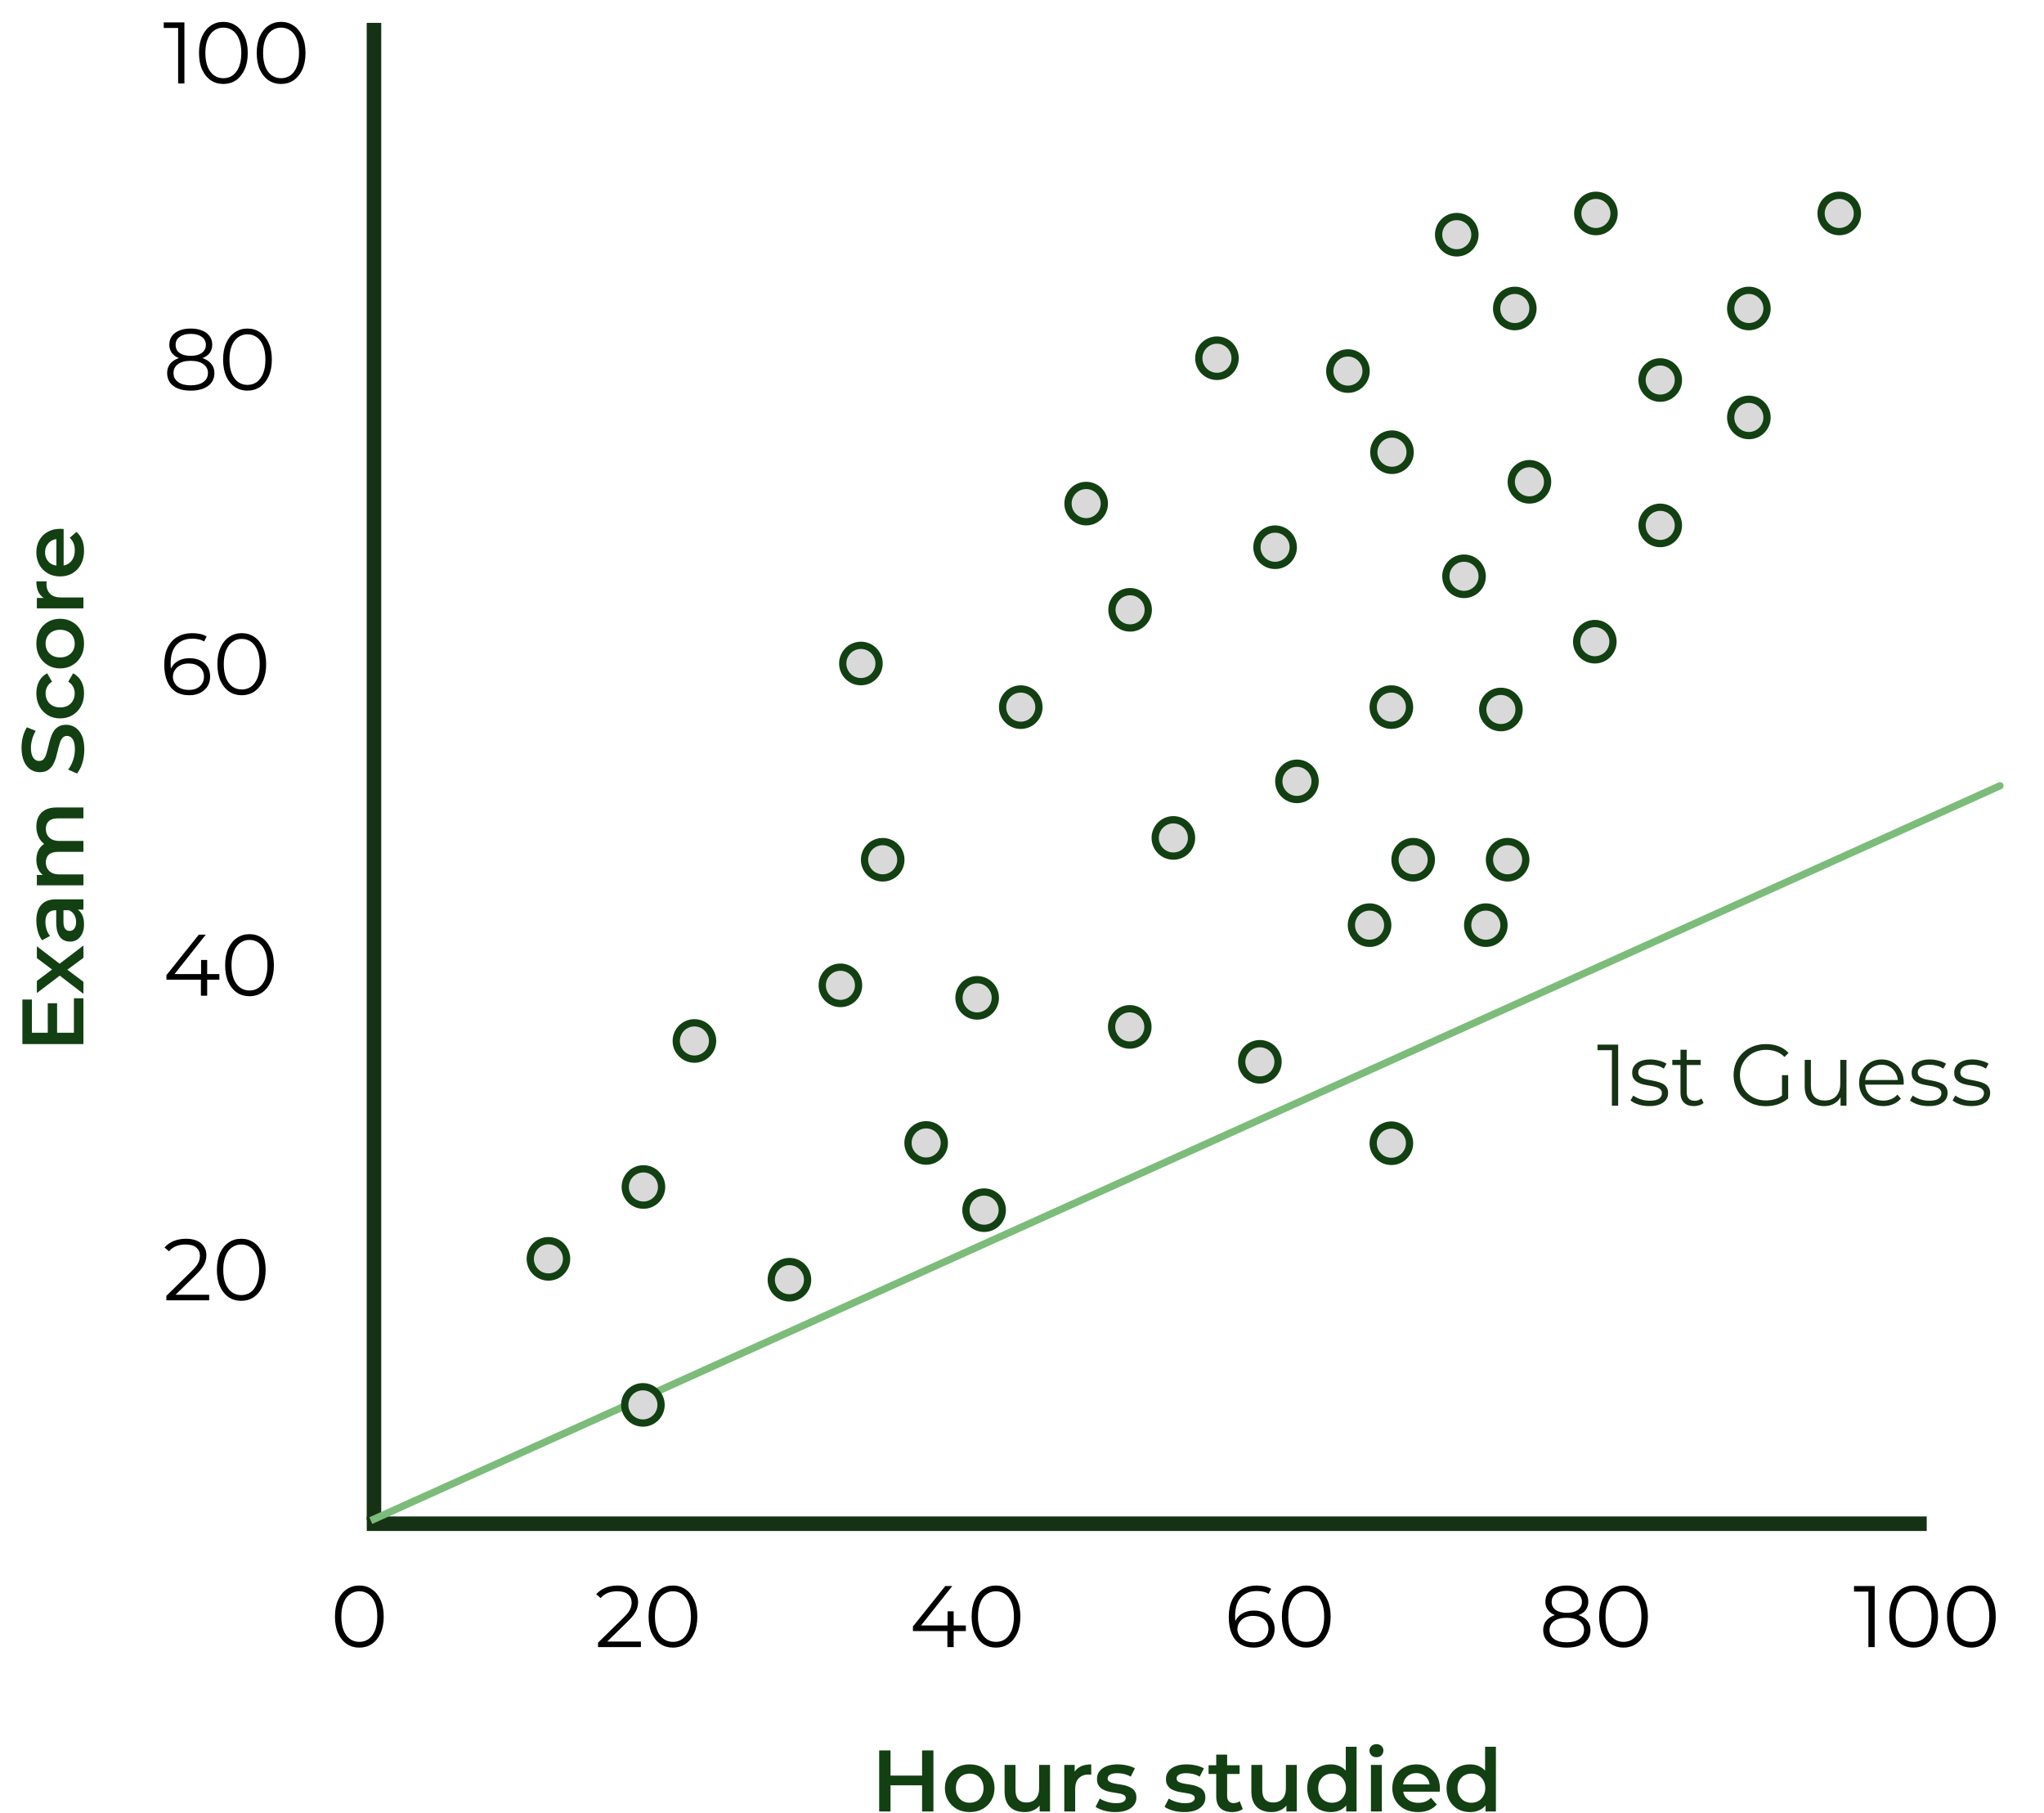 <svg width="882" height="782" viewBox="0 0 882 782" fill="none" xmlns="http://www.w3.org/2000/svg">
<path d="M164.507 13V9.864H158.236V13H164.507ZM164.507 655.8L164.507 13H158.236L158.236 655.8H164.507Z" fill="#153314"/>
<path d="M828.261 660.491H831.397V654.219H828.261V660.491ZM158.261 660.491H828.261V654.219H158.261V660.491Z" fill="#153314"/>
<path d="M397.885 755.16H402.776V781.499H397.885V755.16ZM384.264 781.499H379.372V755.16H384.264V781.499ZM398.261 770.211H383.85V766.034H398.261V770.211ZM418.413 781.762C416.356 781.762 414.525 781.323 412.92 780.445C411.314 779.542 410.047 778.313 409.119 776.758C408.191 775.202 407.727 773.434 407.727 771.452C407.727 769.445 408.191 767.677 409.119 766.147C410.047 764.592 411.314 763.375 412.92 762.497C414.525 761.619 416.356 761.18 418.413 761.18C420.495 761.18 422.339 761.619 423.944 762.497C425.575 763.375 426.842 764.579 427.745 766.109C428.673 767.639 429.137 769.42 429.137 771.452C429.137 773.434 428.673 775.202 427.745 776.758C426.842 778.313 425.575 779.542 423.944 780.445C422.339 781.323 420.495 781.762 418.413 781.762ZM418.413 777.736C419.567 777.736 420.596 777.485 421.499 776.984C422.402 776.482 423.104 775.754 423.606 774.801C424.132 773.848 424.396 772.732 424.396 771.452C424.396 770.148 424.132 769.032 423.606 768.103C423.104 767.15 422.402 766.423 421.499 765.921C420.596 765.419 419.58 765.169 418.451 765.169C417.297 765.169 416.268 765.419 415.365 765.921C414.487 766.423 413.785 767.15 413.258 768.103C412.731 769.032 412.468 770.148 412.468 771.452C412.468 772.732 412.731 773.848 413.258 774.801C413.785 775.754 414.487 776.482 415.365 776.984C416.268 777.485 417.284 777.736 418.413 777.736ZM442.138 781.762C440.433 781.762 438.927 781.449 437.623 780.821C436.319 780.169 435.303 779.191 434.575 777.887C433.848 776.557 433.484 774.889 433.484 772.882V761.406H438.187V772.242C438.187 774.049 438.589 775.403 439.392 776.306C440.219 777.184 441.386 777.623 442.891 777.623C443.995 777.623 444.948 777.397 445.751 776.946C446.578 776.494 447.218 775.817 447.67 774.914C448.146 774.011 448.384 772.895 448.384 771.565V761.406H453.088V781.499H448.61V776.08L449.4 777.736C448.723 779.04 447.732 780.044 446.428 780.746C445.123 781.424 443.694 781.762 442.138 781.762ZM459.246 781.499V761.406H463.724V766.937L463.197 765.319C463.799 763.964 464.74 762.936 466.019 762.234C467.323 761.531 468.941 761.18 470.873 761.18V765.658C470.672 765.608 470.484 765.582 470.309 765.582C470.133 765.557 469.957 765.545 469.782 765.545C468.001 765.545 466.583 766.072 465.53 767.125C464.476 768.154 463.95 769.696 463.95 771.753V781.499H459.246ZM481.255 781.762C479.574 781.762 477.956 781.549 476.401 781.123C474.871 780.671 473.654 780.132 472.751 779.505L474.557 775.93C475.461 776.507 476.539 776.984 477.793 777.36C479.048 777.736 480.302 777.924 481.556 777.924C483.036 777.924 484.102 777.724 484.754 777.322C485.432 776.921 485.77 776.381 485.77 775.704C485.77 775.152 485.545 774.738 485.093 774.462C484.642 774.161 484.052 773.936 483.325 773.785C482.597 773.635 481.782 773.497 480.879 773.371C480.001 773.246 479.11 773.083 478.207 772.882C477.329 772.656 476.527 772.343 475.799 771.941C475.072 771.515 474.482 770.951 474.031 770.248C473.579 769.546 473.353 768.618 473.353 767.464C473.353 766.184 473.717 765.081 474.445 764.153C475.172 763.199 476.188 762.472 477.492 761.97C478.822 761.443 480.39 761.18 482.196 761.18C483.55 761.18 484.918 761.331 486.297 761.632C487.677 761.933 488.818 762.359 489.721 762.911L487.915 766.485C486.962 765.909 485.996 765.52 485.018 765.319C484.065 765.093 483.111 764.98 482.158 764.98C480.728 764.98 479.662 765.194 478.96 765.62C478.283 766.046 477.944 766.586 477.944 767.238C477.944 767.84 478.17 768.292 478.621 768.593C479.073 768.894 479.662 769.132 480.39 769.308C481.117 769.483 481.92 769.634 482.798 769.759C483.701 769.859 484.591 770.022 485.469 770.248C486.347 770.474 487.15 770.788 487.878 771.189C488.63 771.565 489.232 772.104 489.684 772.807C490.135 773.509 490.361 774.425 490.361 775.554C490.361 776.808 489.985 777.899 489.232 778.827C488.505 779.755 487.464 780.483 486.109 781.01C484.754 781.511 483.137 781.762 481.255 781.762ZM511.019 781.762C509.338 781.762 507.72 781.549 506.165 781.123C504.635 780.671 503.418 780.132 502.515 779.505L504.321 775.93C505.224 776.507 506.303 776.984 507.557 777.36C508.811 777.736 510.066 777.924 511.32 777.924C512.8 777.924 513.866 777.724 514.518 777.322C515.196 776.921 515.534 776.381 515.534 775.704C515.534 775.152 515.308 774.738 514.857 774.462C514.405 774.161 513.816 773.936 513.088 773.785C512.361 773.635 511.546 773.497 510.643 773.371C509.765 773.246 508.874 773.083 507.971 772.882C507.093 772.656 506.29 772.343 505.563 771.941C504.836 771.515 504.246 770.951 503.795 770.248C503.343 769.546 503.117 768.618 503.117 767.464C503.117 766.184 503.481 765.081 504.208 764.153C504.936 763.199 505.952 762.472 507.256 761.97C508.586 761.443 510.154 761.18 511.96 761.18C513.314 761.18 514.681 761.331 516.061 761.632C517.441 761.933 518.582 762.359 519.485 762.911L517.679 766.485C516.726 765.909 515.76 765.52 514.782 765.319C513.828 765.093 512.875 764.98 511.922 764.98C510.492 764.98 509.426 765.194 508.724 765.62C508.046 766.046 507.708 766.586 507.708 767.238C507.708 767.84 507.934 768.292 508.385 768.593C508.837 768.894 509.426 769.132 510.154 769.308C510.881 769.483 511.684 769.634 512.562 769.759C513.465 769.859 514.355 770.022 515.233 770.248C516.111 770.474 516.914 770.788 517.641 771.189C518.394 771.565 518.996 772.104 519.447 772.807C519.899 773.509 520.125 774.425 520.125 775.554C520.125 776.808 519.748 777.899 518.996 778.827C518.268 779.755 517.227 780.483 515.873 781.01C514.518 781.511 512.9 781.762 511.019 781.762ZM531.738 781.762C529.531 781.762 527.825 781.198 526.621 780.069C525.417 778.915 524.815 777.222 524.815 774.989V756.966H529.518V774.876C529.518 775.83 529.757 776.57 530.233 777.096C530.735 777.623 531.425 777.887 532.303 777.887C533.356 777.887 534.234 777.611 534.937 777.059L536.254 780.408C535.702 780.859 535.024 781.198 534.222 781.424C533.419 781.649 532.591 781.762 531.738 781.762ZM521.504 765.319V761.556H534.899V765.319H521.504ZM548.627 781.762C546.921 781.762 545.416 781.449 544.111 780.821C542.807 780.169 541.791 779.191 541.063 777.887C540.336 776.557 539.972 774.889 539.972 772.882V761.406H544.676V772.242C544.676 774.049 545.077 775.403 545.88 776.306C546.708 777.184 547.874 777.623 549.379 777.623C550.483 777.623 551.436 777.397 552.239 776.946C553.067 776.494 553.706 775.817 554.158 774.914C554.634 774.011 554.873 772.895 554.873 771.565V761.406H559.576V781.499H555.098V776.08L555.889 777.736C555.211 779.04 554.22 780.044 552.916 780.746C551.612 781.424 550.182 781.762 548.627 781.762ZM574.238 781.762C572.307 781.762 570.563 781.336 569.008 780.483C567.478 779.605 566.274 778.401 565.396 776.871C564.518 775.34 564.079 773.534 564.079 771.452C564.079 769.37 564.518 767.564 565.396 766.034C566.274 764.504 567.478 763.312 569.008 762.459C570.563 761.606 572.307 761.18 574.238 761.18C575.919 761.18 577.424 761.556 578.753 762.309C580.083 763.036 581.136 764.153 581.914 765.658C582.692 767.163 583.081 769.094 583.081 771.452C583.081 773.785 582.704 775.717 581.952 777.247C581.199 778.752 580.158 779.881 578.829 780.633C577.499 781.386 575.969 781.762 574.238 781.762ZM574.803 777.736C575.931 777.736 576.935 777.485 577.813 776.984C578.716 776.482 579.431 775.754 579.957 774.801C580.509 773.848 580.785 772.732 580.785 771.452C580.785 770.148 580.509 769.032 579.957 768.103C579.431 767.15 578.716 766.423 577.813 765.921C576.935 765.419 575.931 765.169 574.803 765.169C573.674 765.169 572.658 765.419 571.755 765.921C570.877 766.423 570.162 767.15 569.61 768.103C569.083 769.032 568.82 770.148 568.82 771.452C568.82 772.732 569.083 773.848 569.61 774.801C570.162 775.754 570.877 776.482 571.755 776.984C572.658 777.485 573.674 777.736 574.803 777.736ZM580.898 781.499V776.758L581.086 771.415L580.71 766.072V753.579H585.376V781.499H580.898ZM591.566 781.499V761.406H596.27V781.499H591.566ZM593.937 758.095C593.059 758.095 592.331 757.819 591.754 757.267C591.203 756.715 590.927 756.05 590.927 755.273C590.927 754.47 591.203 753.805 591.754 753.278C592.331 752.726 593.059 752.45 593.937 752.45C594.815 752.45 595.53 752.714 596.082 753.241C596.659 753.742 596.947 754.382 596.947 755.16C596.947 755.987 596.671 756.69 596.119 757.267C595.567 757.819 594.84 758.095 593.937 758.095ZM611.887 781.762C609.655 781.762 607.698 781.323 606.018 780.445C604.362 779.542 603.07 778.313 602.142 776.758C601.239 775.202 600.787 773.434 600.787 771.452C600.787 769.445 601.226 767.677 602.104 766.147C603.007 764.592 604.237 763.375 605.792 762.497C607.372 761.619 609.166 761.18 611.173 761.18C613.129 761.18 614.873 761.606 616.403 762.459C617.933 763.312 619.137 764.516 620.015 766.072C620.893 767.627 621.332 769.458 621.332 771.565C621.332 771.766 621.319 771.992 621.294 772.242C621.294 772.493 621.282 772.732 621.257 772.957H604.513V769.834H618.773L616.93 770.813C616.955 769.659 616.716 768.643 616.215 767.765C615.713 766.887 615.023 766.197 614.145 765.695C613.292 765.194 612.301 764.943 611.173 764.943C610.019 764.943 609.003 765.194 608.125 765.695C607.272 766.197 606.595 766.899 606.093 767.802C605.616 768.68 605.378 769.721 605.378 770.926V771.678C605.378 772.882 605.654 773.948 606.206 774.876C606.758 775.805 607.535 776.519 608.539 777.021C609.542 777.523 610.696 777.774 612 777.774C613.129 777.774 614.145 777.598 615.048 777.247C615.951 776.896 616.754 776.344 617.456 775.591L619.977 778.489C619.074 779.542 617.933 780.357 616.553 780.934C615.199 781.486 613.643 781.762 611.887 781.762ZM634.354 781.762C632.422 781.762 630.679 781.336 629.123 780.483C627.593 779.605 626.389 778.401 625.511 776.871C624.633 775.34 624.194 773.534 624.194 771.452C624.194 769.37 624.633 767.564 625.511 766.034C626.389 764.504 627.593 763.312 629.123 762.459C630.679 761.606 632.422 761.18 634.354 761.18C636.034 761.18 637.539 761.556 638.869 762.309C640.198 763.036 641.252 764.153 642.03 765.658C642.807 767.163 643.196 769.094 643.196 771.452C643.196 773.785 642.82 775.717 642.067 777.247C641.315 778.752 640.274 779.881 638.944 780.633C637.615 781.386 636.084 781.762 634.354 781.762ZM634.918 777.736C636.047 777.736 637.05 777.485 637.928 776.984C638.831 776.482 639.546 775.754 640.073 774.801C640.625 773.848 640.901 772.732 640.901 771.452C640.901 770.148 640.625 769.032 640.073 768.103C639.546 767.15 638.831 766.423 637.928 765.921C637.05 765.419 636.047 765.169 634.918 765.169C633.789 765.169 632.773 765.419 631.87 765.921C630.992 766.423 630.277 767.15 629.725 768.103C629.199 769.032 628.935 770.148 628.935 771.452C628.935 772.732 629.199 773.848 629.725 774.801C630.277 775.754 630.992 776.482 631.87 776.984C632.773 777.485 633.789 777.736 634.918 777.736ZM641.014 781.499V776.758L641.202 771.415L640.825 766.072V753.579H645.491V781.499H641.014Z" fill="#124012"/>
<path d="M20.61 445.917V432.823H24.637V445.917H20.61ZM31.899 445.541V430.678H36V450.432H9.661L9.661 431.205H13.762L13.762 445.541H31.899ZM36 428.754L24.486 419.912L27.007 419.987L15.907 428.415V423.185L23.809 417.278V419.272L15.907 413.327L15.907 408.247L27.007 416.751L24.486 416.713L36 407.908V413.214L27.609 419.422L27.872 417.466L36 423.561V428.754ZM36 392.426H31.936L31.071 392.689H23.959C22.58 392.689 21.514 393.103 20.761 393.931C19.983 394.759 19.595 396.013 19.595 397.693C19.595 398.822 19.77 399.939 20.121 401.042C20.473 402.121 20.962 403.037 21.589 403.789L18.165 405.633C17.337 404.554 16.722 403.275 16.321 401.795C15.895 400.29 15.681 398.735 15.681 397.129C15.681 394.219 16.384 391.974 17.788 390.394C19.168 388.788 21.313 387.986 24.223 387.986H36V392.426ZM36.263 398.747C36.263 400.252 36.013 401.569 35.511 402.698C34.984 403.827 34.269 404.705 33.366 405.332C32.438 405.934 31.397 406.235 30.243 406.235C29.114 406.235 28.098 405.971 27.195 405.445C26.292 404.893 25.577 404.002 25.05 402.773C24.524 401.544 24.26 399.913 24.26 397.882V392.049H27.383V397.543C27.383 399.148 27.647 400.227 28.174 400.779C28.675 401.331 29.302 401.607 30.055 401.607C30.908 401.607 31.585 401.268 32.087 400.591C32.589 399.913 32.839 398.973 32.839 397.769C32.839 396.615 32.576 395.586 32.049 394.683C31.522 393.755 30.745 393.09 29.716 392.689L32.538 391.899C33.717 392.35 34.633 393.166 35.285 394.345C35.937 395.499 36.263 396.966 36.263 398.747ZM15.681 356.589C15.681 354.983 15.995 353.566 16.622 352.337C17.249 351.082 18.215 350.104 19.519 349.402C20.799 348.699 22.454 348.348 24.486 348.348H36V353.052H25.088C23.307 353.052 21.978 353.44 21.1 354.218C20.222 354.996 19.783 356.112 19.783 357.567C19.783 358.595 20.008 359.511 20.46 360.314C20.912 361.091 21.576 361.706 22.454 362.157C23.332 362.584 24.448 362.797 25.803 362.797H36V367.501H25.088C23.307 367.501 21.978 367.889 21.1 368.667C20.222 369.445 19.783 370.561 19.783 372.016C19.783 373.044 20.008 373.96 20.46 374.763C20.912 375.54 21.576 376.155 22.454 376.606C23.332 377.033 24.448 377.246 25.803 377.246H36V381.949H15.907L15.907 377.472H21.25L19.67 378.262C18.365 377.585 17.375 376.606 16.697 375.327C16.02 374.023 15.681 372.543 15.681 370.887C15.681 369.006 16.145 367.375 17.073 365.995C18.002 364.591 19.406 363.663 21.288 363.211L20.648 365.055C19.143 364.403 17.939 363.324 17.036 361.819C16.133 360.314 15.681 358.57 15.681 356.589ZM36.376 323.322C36.376 325.379 36.088 327.348 35.511 329.23C34.909 331.111 34.144 332.604 33.216 333.707L29.415 332.014C30.243 330.961 30.933 329.656 31.485 328.101C32.037 326.546 32.312 324.953 32.312 323.322C32.312 321.943 32.162 320.826 31.861 319.973C31.56 319.121 31.159 318.493 30.657 318.092C30.13 317.691 29.541 317.49 28.888 317.49C28.086 317.49 27.446 317.778 26.969 318.355C26.468 318.932 26.079 319.685 25.803 320.613C25.502 321.516 25.226 322.532 24.975 323.661C24.724 324.765 24.436 325.881 24.11 327.01C23.759 328.113 23.32 329.129 22.793 330.058C22.241 330.961 21.514 331.701 20.61 332.278C19.707 332.854 18.553 333.143 17.149 333.143C15.719 333.143 14.415 332.767 13.236 332.014C12.031 331.237 11.078 330.07 10.376 328.515C9.648 326.934 9.285 324.94 9.285 322.532C9.285 320.952 9.485 319.384 9.887 317.829C10.288 316.273 10.865 314.919 11.617 313.765L15.418 315.308C14.716 316.487 14.201 317.703 13.875 318.957C13.524 320.212 13.348 321.416 13.348 322.57C13.348 323.924 13.511 325.028 13.838 325.881C14.164 326.709 14.59 327.323 15.117 327.725C15.644 328.101 16.246 328.289 16.923 328.289C17.726 328.289 18.378 328.013 18.88 327.461C19.356 326.884 19.733 326.144 20.008 325.241C20.284 324.313 20.56 323.285 20.836 322.156C21.087 321.027 21.375 319.911 21.702 318.807C22.028 317.678 22.454 316.662 22.981 315.759C23.508 314.831 24.223 314.091 25.126 313.539C26.029 312.962 27.17 312.674 28.55 312.674C29.954 312.674 31.259 313.063 32.463 313.84C33.642 314.593 34.595 315.759 35.323 317.339C36.025 318.92 36.376 320.914 36.376 323.322ZM36.263 299.056C36.263 301.163 35.824 303.045 34.946 304.7C34.043 306.331 32.814 307.61 31.259 308.538C29.704 309.466 27.935 309.93 25.953 309.93C23.947 309.93 22.178 309.466 20.648 308.538C19.093 307.61 17.876 306.331 16.998 304.7C16.12 303.045 15.681 301.163 15.681 299.056C15.681 297.1 16.083 295.381 16.885 293.901C17.663 292.396 18.817 291.255 20.347 290.477L22.454 294.089C21.501 294.691 20.799 295.431 20.347 296.309C19.895 297.162 19.67 298.09 19.67 299.094C19.67 300.248 19.921 301.289 20.422 302.217C20.924 303.145 21.651 303.872 22.605 304.399C23.533 304.926 24.649 305.189 25.953 305.189C27.258 305.189 28.387 304.926 29.34 304.399C30.268 303.872 30.983 303.145 31.485 302.217C31.986 301.289 32.237 300.248 32.237 299.094C32.237 298.09 32.011 297.162 31.56 296.309C31.108 295.431 30.406 294.691 29.453 294.089L31.56 290.477C33.065 291.255 34.231 292.396 35.059 293.901C35.862 295.381 36.263 297.1 36.263 299.056ZM36.263 277.675C36.263 279.732 35.824 281.563 34.946 283.168C34.043 284.774 32.814 286.041 31.259 286.969C29.704 287.897 27.935 288.361 25.953 288.361C23.947 288.361 22.178 287.897 20.648 286.969C19.093 286.041 17.876 284.774 16.998 283.168C16.12 281.563 15.681 279.732 15.681 277.675C15.681 275.593 16.12 273.749 16.998 272.144C17.876 270.513 19.08 269.246 20.61 268.343C22.141 267.415 23.922 266.951 25.953 266.951C27.935 266.951 29.704 267.415 31.259 268.343C32.814 269.246 34.043 270.513 34.946 272.144C35.824 273.749 36.263 275.593 36.263 277.675ZM32.237 277.675C32.237 276.521 31.986 275.492 31.485 274.589C30.983 273.686 30.256 272.984 29.302 272.482C28.349 271.955 27.233 271.692 25.953 271.692C24.649 271.692 23.533 271.955 22.605 272.482C21.651 272.984 20.924 273.686 20.422 274.589C19.921 275.492 19.67 276.508 19.67 277.637C19.67 278.791 19.921 279.819 20.422 280.723C20.924 281.601 21.651 282.303 22.605 282.83C23.533 283.356 24.649 283.62 25.953 283.62C27.233 283.62 28.349 283.356 29.302 282.83C30.256 282.303 30.983 281.601 31.485 280.723C31.986 279.819 32.237 278.804 32.237 277.675ZM36 262.453H15.907V257.976H21.438L19.82 258.502C18.466 257.9 17.437 256.96 16.735 255.68C16.032 254.376 15.681 252.758 15.681 250.826H20.159C20.109 251.027 20.084 251.215 20.084 251.391C20.059 251.566 20.046 251.742 20.046 251.918C20.046 253.699 20.573 255.116 21.626 256.17C22.655 257.223 24.198 257.75 26.255 257.75H36V262.453ZM36.263 237.576C36.263 239.808 35.824 241.765 34.946 243.446C34.043 245.101 32.814 246.393 31.259 247.321C29.704 248.224 27.935 248.676 25.953 248.676C23.947 248.676 22.178 248.237 20.648 247.359C19.093 246.456 17.876 245.227 16.998 243.671C16.12 242.091 15.681 240.297 15.681 238.291C15.681 236.334 16.108 234.591 16.961 233.061C17.814 231.53 19.017 230.326 20.573 229.448C22.128 228.57 23.959 228.131 26.066 228.131C26.267 228.131 26.493 228.144 26.744 228.169C26.994 228.169 27.233 228.182 27.459 228.207V244.951H24.335V230.69L25.314 232.534C24.16 232.509 23.144 232.747 22.266 233.249C21.388 233.75 20.698 234.44 20.197 235.318C19.695 236.171 19.444 237.162 19.444 238.291C19.444 239.445 19.695 240.461 20.197 241.339C20.698 242.191 21.401 242.869 22.304 243.37C23.182 243.847 24.223 244.085 25.427 244.085H26.179C27.383 244.085 28.45 243.809 29.378 243.258C30.306 242.706 31.021 241.928 31.522 240.925C32.024 239.921 32.275 238.767 32.275 237.463C32.275 236.334 32.099 235.318 31.748 234.415C31.397 233.512 30.845 232.709 30.093 232.007L32.99 229.486C34.043 230.389 34.859 231.53 35.436 232.91C35.987 234.265 36.263 235.82 36.263 237.576Z" fill="#124012"/>
<path d="M863.644 340.429C864.434 340.073 864.785 339.145 864.429 338.356C864.073 337.566 863.145 337.215 862.355 337.571L863.644 340.429ZM160.644 657.439L863.644 340.429L862.355 337.571L159.356 654.581L160.644 657.439Z" fill="#7CBC7A"/>
<circle cx="581.644" cy="160.089" r="7.839" fill="#D9D9D9" stroke="#124012" stroke-width="3.136"/>
<circle cx="362.645" cy="425.089" r="7.839" fill="#D9D9D9" stroke="#124012" stroke-width="3.136"/>
<circle cx="793.644" cy="92.089" r="7.839" fill="#D9D9D9" stroke="#124012" stroke-width="3.136"/>
<circle cx="754.644" cy="180.089" r="7.839" fill="#D9D9D9" stroke="#124012" stroke-width="3.136"/>
<circle cx="688.644" cy="92.089" r="7.839" fill="#D9D9D9" stroke="#124012" stroke-width="3.136"/>
<circle cx="653.644" cy="133.089" r="7.839" fill="#D9D9D9" stroke="#124012" stroke-width="3.136"/>
<circle cx="525.128" cy="154.547" r="7.839" fill="#D9D9D9" stroke="#124012" stroke-width="3.136"/>
<circle cx="600.644" cy="195.089" r="7.839" fill="#D9D9D9" stroke="#124012" stroke-width="3.136"/>
<circle cx="647.644" cy="306.089" r="7.839" fill="#D9D9D9" stroke="#124012" stroke-width="3.136"/>
<circle cx="468.687" cy="217.26" r="7.839" fill="#D9D9D9" stroke="#124012" stroke-width="3.136"/>
<circle cx="399.644" cy="493.089" r="7.839" fill="#D9D9D9" stroke="#124012" stroke-width="3.136"/>
<circle cx="277.645" cy="512.089" r="7.839" fill="#D9D9D9" stroke="#124012" stroke-width="3.136"/>
<circle cx="277.414" cy="606.088" r="7.839" fill="#D9D9D9" stroke="#124012" stroke-width="3.136"/>
<circle cx="340.645" cy="552.089" r="7.839" fill="#D9D9D9" stroke="#124012" stroke-width="3.136"/>
<circle cx="424.645" cy="522.089" r="7.839" fill="#D9D9D9" stroke="#124012" stroke-width="3.136"/>
<circle cx="600.382" cy="493.206" r="7.839" fill="#D9D9D9" stroke="#124012" stroke-width="3.136"/>
<circle cx="631.738" cy="248.628" r="7.839" fill="#D9D9D9" stroke="#124012" stroke-width="3.136"/>
<circle cx="628.603" cy="101.254" r="7.839" fill="#D9D9D9" stroke="#124012" stroke-width="3.136"/>
<circle cx="550.212" cy="236.086" r="7.839" fill="#D9D9D9" stroke="#124012" stroke-width="3.136"/>
<circle cx="440.466" cy="305.069" r="7.839" fill="#D9D9D9" stroke="#124012" stroke-width="3.136"/>
<circle cx="380.889" cy="370.917" r="7.839" fill="#D9D9D9" stroke="#124012" stroke-width="3.136"/>
<circle cx="421.652" cy="430.493" r="7.839" fill="#D9D9D9" stroke="#124012" stroke-width="3.136"/>
<circle cx="659.959" cy="207.865" r="7.839" fill="#D9D9D9" stroke="#124012" stroke-width="3.136"/>
<circle cx="754.644" cy="133.089" r="7.839" fill="#D9D9D9" stroke="#124012" stroke-width="3.136"/>
<circle cx="236.645" cy="543.089" r="7.839" fill="#D9D9D9" stroke="#124012" stroke-width="3.136"/>
<circle cx="371.483" cy="286.243" r="7.839" fill="#D9D9D9" stroke="#124012" stroke-width="3.136"/>
<circle cx="299.645" cy="449.089" r="7.839" fill="#D9D9D9" stroke="#124012" stroke-width="3.136"/>
<circle cx="590.975" cy="399.125" r="7.839" fill="#D9D9D9" stroke="#124012" stroke-width="3.136"/>
<circle cx="641.145" cy="399.125" r="7.839" fill="#D9D9D9" stroke="#124012" stroke-width="3.136"/>
<circle cx="650.552" cy="370.904" r="7.839" fill="#D9D9D9" stroke="#124012" stroke-width="3.136"/>
<circle cx="609.789" cy="370.904" r="7.839" fill="#D9D9D9" stroke="#124012" stroke-width="3.136"/>
<circle cx="600.382" cy="305.056" r="7.839" fill="#D9D9D9" stroke="#124012" stroke-width="3.136"/>
<circle cx="688.179" cy="276.836" r="7.839" fill="#D9D9D9" stroke="#124012" stroke-width="3.136"/>
<circle cx="716.4" cy="226.666" r="7.839" fill="#D9D9D9" stroke="#124012" stroke-width="3.136"/>
<circle cx="716.4" cy="163.954" r="7.839" fill="#D9D9D9" stroke="#124012" stroke-width="3.136"/>
<circle cx="506.314" cy="361.497" r="7.839" fill="#D9D9D9" stroke="#124012" stroke-width="3.136"/>
<circle cx="487.5" cy="443.024" r="7.839" fill="#D9D9D9" stroke="#124012" stroke-width="3.136"/>
<circle cx="543.644" cy="458.089" r="7.839" fill="#D9D9D9" stroke="#124012" stroke-width="3.136"/>
<circle cx="559.644" cy="337.089" r="7.839" fill="#D9D9D9" stroke="#124012" stroke-width="3.136"/>
<circle cx="487.645" cy="263.089" r="7.839" fill="#D9D9D9" stroke="#124012" stroke-width="3.136"/>
<path d="M155.038 710.811C153.006 710.811 151.2 710.284 149.619 709.231C148.039 708.152 146.797 706.622 145.894 704.64C144.991 702.634 144.54 700.225 144.54 697.416C144.54 694.606 144.991 692.211 145.894 690.229C146.797 688.222 148.039 686.692 149.619 685.639C151.2 684.56 153.006 684.021 155.038 684.021C157.07 684.021 158.876 684.56 160.456 685.639C162.036 686.692 163.278 688.222 164.181 690.229C165.109 692.211 165.573 694.606 165.573 697.416C165.573 700.225 165.109 702.634 164.181 704.64C163.278 706.622 162.036 708.152 160.456 709.231C158.876 710.284 157.07 710.811 155.038 710.811ZM155.038 708.328C156.593 708.328 157.948 707.914 159.102 707.086C160.255 706.233 161.158 705.004 161.811 703.399C162.463 701.768 162.789 699.774 162.789 697.416C162.789 695.058 162.463 693.076 161.811 691.471C161.158 689.84 160.255 688.611 159.102 687.783C157.948 686.93 156.593 686.504 155.038 686.504C153.533 686.504 152.191 686.93 151.012 687.783C149.833 688.611 148.917 689.84 148.265 691.471C147.613 693.076 147.287 695.058 147.287 697.416C147.287 699.774 147.613 701.768 148.265 703.399C148.917 705.004 149.833 706.233 151.012 707.086C152.191 707.914 153.533 708.328 155.038 708.328Z" fill="black"/>
<path d="M258.068 710.585V708.666L269.018 697.943C270.021 696.964 270.774 696.111 271.275 695.384C271.777 694.631 272.116 693.929 272.291 693.277C272.467 692.625 272.555 692.01 272.555 691.433C272.555 689.903 272.028 688.699 270.974 687.821C269.946 686.943 268.416 686.504 266.384 686.504C264.829 686.504 263.449 686.742 262.245 687.219C261.066 687.696 260.05 688.436 259.197 689.439L257.278 687.783C258.306 686.579 259.623 685.651 261.229 684.999C262.834 684.347 264.628 684.021 266.61 684.021C268.391 684.021 269.933 684.309 271.238 684.886C272.542 685.438 273.546 686.253 274.248 687.332C274.975 688.41 275.339 689.677 275.339 691.132C275.339 691.985 275.214 692.825 274.963 693.653C274.737 694.481 274.311 695.359 273.684 696.287C273.081 697.19 272.191 698.219 271.012 699.373L260.965 709.231L260.213 708.177H276.543V710.585H258.068ZM290.368 710.811C288.336 710.811 286.53 710.284 284.949 709.231C283.369 708.152 282.127 706.622 281.224 704.64C280.321 702.634 279.87 700.225 279.87 697.416C279.87 694.606 280.321 692.211 281.224 690.229C282.127 688.222 283.369 686.692 284.949 685.639C286.53 684.56 288.336 684.021 290.368 684.021C292.4 684.021 294.206 684.56 295.786 685.639C297.366 686.692 298.608 688.222 299.511 690.229C300.439 692.211 300.903 694.606 300.903 697.416C300.903 700.225 300.439 702.634 299.511 704.64C298.608 706.622 297.366 708.152 295.786 709.231C294.206 710.284 292.4 710.811 290.368 710.811ZM290.368 708.328C291.923 708.328 293.278 707.914 294.431 707.086C295.585 706.233 296.488 705.004 297.141 703.399C297.793 701.768 298.119 699.774 298.119 697.416C298.119 695.058 297.793 693.076 297.141 691.471C296.488 689.84 295.585 688.611 294.431 687.783C293.278 686.93 291.923 686.504 290.368 686.504C288.863 686.504 287.521 686.93 286.342 687.783C285.163 688.611 284.247 689.84 283.595 691.471C282.943 693.076 282.616 695.058 282.616 697.416C282.616 699.774 282.943 701.768 283.595 703.399C284.247 705.004 285.163 706.233 286.342 707.086C287.521 707.914 288.863 708.328 290.368 708.328Z" fill="black"/>
<path d="M393.937 703.662V701.705L407.897 684.246H410.907L397.06 701.705L395.592 701.254H416.777V703.662H393.937ZM408.8 710.585V703.662L408.875 701.254V695.158H411.509V710.585H408.8ZM429.763 710.811C427.731 710.811 425.925 710.284 424.345 709.231C422.764 708.152 421.523 706.622 420.62 704.64C419.717 702.634 419.265 700.225 419.265 697.416C419.265 694.606 419.717 692.211 420.62 690.229C421.523 688.222 422.764 686.692 424.345 685.639C425.925 684.56 427.731 684.021 429.763 684.021C431.795 684.021 433.601 684.56 435.181 685.639C436.762 686.692 438.003 688.222 438.906 690.229C439.835 692.211 440.299 694.606 440.299 697.416C440.299 700.225 439.835 702.634 438.906 704.64C438.003 706.622 436.762 708.152 435.181 709.231C433.601 710.284 431.795 710.811 429.763 710.811ZM429.763 708.328C431.318 708.328 432.673 707.914 433.827 707.086C434.981 706.233 435.884 705.004 436.536 703.399C437.188 701.768 437.514 699.774 437.514 697.416C437.514 695.058 437.188 693.076 436.536 691.471C435.884 689.84 434.981 688.611 433.827 687.783C432.673 686.93 431.318 686.504 429.763 686.504C428.258 686.504 426.916 686.93 425.737 687.783C424.558 688.611 423.642 689.84 422.99 691.471C422.338 693.076 422.012 695.058 422.012 697.416C422.012 699.774 422.338 701.768 422.99 703.399C423.642 705.004 424.558 706.233 425.737 707.086C426.916 707.914 428.258 708.328 429.763 708.328Z" fill="black"/>
<path d="M541.018 710.811C538.686 710.811 536.716 710.297 535.111 709.268C533.506 708.215 532.289 706.71 531.461 704.753C530.633 702.772 530.219 700.401 530.219 697.642C530.219 694.657 530.721 692.161 531.725 690.154C532.753 688.122 534.17 686.592 535.976 685.563C537.783 684.535 539.877 684.021 542.26 684.021C543.439 684.021 544.568 684.133 545.647 684.359C546.725 684.585 547.679 684.949 548.506 685.45L547.415 687.633C546.738 687.181 545.96 686.868 545.082 686.692C544.204 686.491 543.276 686.391 542.298 686.391C539.463 686.391 537.193 687.294 535.487 689.1C533.807 690.906 532.966 693.603 532.966 697.19C532.966 697.742 532.991 698.432 533.041 699.26C533.117 700.062 533.267 700.865 533.493 701.668L532.552 700.953C532.828 699.648 533.368 698.545 534.17 697.642C534.973 696.714 535.976 696.011 537.18 695.535C538.385 695.058 539.702 694.82 541.131 694.82C542.887 694.82 544.43 695.146 545.76 695.798C547.089 696.45 548.13 697.366 548.883 698.545C549.635 699.724 550.011 701.116 550.011 702.721C550.011 704.352 549.623 705.782 548.845 707.011C548.067 708.215 546.989 709.156 545.609 709.833C544.254 710.485 542.724 710.811 541.018 710.811ZM540.906 708.516C542.16 708.516 543.264 708.29 544.217 707.839C545.195 707.362 545.96 706.697 546.512 705.844C547.064 704.966 547.34 703.951 547.34 702.797C547.34 701.066 546.738 699.686 545.534 698.658C544.355 697.629 542.749 697.115 540.717 697.115C539.363 697.115 538.184 697.366 537.18 697.867C536.177 698.369 535.387 699.059 534.81 699.937C534.233 700.79 533.945 701.768 533.945 702.872C533.945 703.825 534.208 704.741 534.735 705.619C535.261 706.472 536.039 707.174 537.068 707.726C538.121 708.253 539.401 708.516 540.906 708.516ZM563.647 710.811C561.615 710.811 559.809 710.284 558.228 709.231C556.648 708.152 555.406 706.622 554.503 704.64C553.6 702.634 553.149 700.225 553.149 697.416C553.149 694.606 553.6 692.211 554.503 690.229C555.406 688.222 556.648 686.692 558.228 685.639C559.809 684.56 561.615 684.021 563.647 684.021C565.678 684.021 567.485 684.56 569.065 685.639C570.645 686.692 571.887 688.222 572.79 690.229C573.718 692.211 574.182 694.606 574.182 697.416C574.182 700.225 573.718 702.634 572.79 704.64C571.887 706.622 570.645 708.152 569.065 709.231C567.485 710.284 565.678 710.811 563.647 710.811ZM563.647 708.328C565.202 708.328 566.556 707.914 567.71 707.086C568.864 706.233 569.767 705.004 570.42 703.399C571.072 701.768 571.398 699.774 571.398 697.416C571.398 695.058 571.072 693.076 570.42 691.471C569.767 689.84 568.864 688.611 567.71 687.783C566.556 686.93 565.202 686.504 563.647 686.504C562.142 686.504 560.799 686.93 559.62 687.783C558.441 688.611 557.526 689.84 556.874 691.471C556.221 693.076 555.895 695.058 555.895 697.416C555.895 699.774 556.221 701.768 556.874 703.399C557.526 705.004 558.441 706.233 559.62 707.086C560.799 707.914 562.142 708.328 563.647 708.328Z" fill="black"/>
<path d="M676.06 710.811C673.952 710.811 672.134 710.51 670.604 709.908C669.099 709.306 667.932 708.441 667.104 707.312C666.302 706.158 665.9 704.803 665.9 703.248C665.9 701.743 666.289 700.464 667.067 699.41C667.869 698.331 669.023 697.504 670.528 696.927C672.059 696.35 673.902 696.061 676.06 696.061C678.192 696.061 680.023 696.35 681.553 696.927C683.083 697.504 684.25 698.331 685.053 699.41C685.88 700.464 686.294 701.743 686.294 703.248C686.294 704.803 685.88 706.158 685.053 707.312C684.225 708.441 683.046 709.306 681.516 709.908C679.985 710.51 678.167 710.811 676.06 710.811ZM676.06 708.516C678.392 708.516 680.211 708.039 681.516 707.086C682.845 706.133 683.51 704.841 683.51 703.21C683.51 701.58 682.845 700.301 681.516 699.373C680.211 698.419 678.392 697.943 676.06 697.943C673.727 697.943 671.908 698.419 670.604 699.373C669.299 700.301 668.647 701.58 668.647 703.21C668.647 704.841 669.299 706.133 670.604 707.086C671.908 708.039 673.727 708.516 676.06 708.516ZM676.06 697.604C674.103 697.604 672.435 697.341 671.055 696.814C669.701 696.287 668.66 695.535 667.932 694.556C667.205 693.553 666.841 692.361 666.841 690.982C666.841 689.527 667.217 688.285 667.97 687.257C668.747 686.203 669.826 685.4 671.206 684.848C672.585 684.297 674.203 684.021 676.06 684.021C677.916 684.021 679.534 684.297 680.914 684.848C682.318 685.4 683.409 686.203 684.187 687.257C684.965 688.285 685.354 689.527 685.354 690.982C685.354 692.361 684.99 693.553 684.262 694.556C683.535 695.535 682.469 696.287 681.064 696.814C679.684 697.341 678.016 697.604 676.06 697.604ZM676.06 695.798C678.117 695.798 679.722 695.371 680.876 694.519C682.03 693.666 682.607 692.524 682.607 691.095C682.607 689.589 682.005 688.423 680.801 687.595C679.622 686.742 678.041 686.316 676.06 686.316C674.078 686.316 672.498 686.742 671.319 687.595C670.14 688.423 669.55 689.577 669.55 691.057C669.55 692.512 670.114 693.666 671.243 694.519C672.397 695.371 674.003 695.798 676.06 695.798ZM700.544 710.811C698.512 710.811 696.706 710.284 695.125 709.231C693.545 708.152 692.303 706.622 691.4 704.64C690.497 702.634 690.045 700.225 690.045 697.416C690.045 694.606 690.497 692.211 691.4 690.229C692.303 688.222 693.545 686.692 695.125 685.639C696.706 684.56 698.512 684.021 700.544 684.021C702.575 684.021 704.381 684.56 705.962 685.639C707.542 686.692 708.784 688.222 709.687 690.229C710.615 692.211 711.079 694.606 711.079 697.416C711.079 700.225 710.615 702.634 709.687 704.64C708.784 706.622 707.542 708.152 705.962 709.231C704.381 710.284 702.575 710.811 700.544 710.811ZM700.544 708.328C702.099 708.328 703.453 707.914 704.607 707.086C705.761 706.233 706.664 705.004 707.316 703.399C707.969 701.768 708.295 699.774 708.295 697.416C708.295 695.058 707.969 693.076 707.316 691.471C706.664 689.84 705.761 688.611 704.607 687.783C703.453 686.93 702.099 686.504 700.544 686.504C699.038 686.504 697.696 686.93 696.517 687.783C695.338 688.611 694.423 689.84 693.771 691.471C693.118 693.076 692.792 695.058 692.792 697.416C692.792 699.774 693.118 701.768 693.771 703.399C694.423 705.004 695.338 706.233 696.517 707.086C697.696 707.914 699.038 708.328 700.544 708.328Z" fill="black"/>
<path d="M806.228 710.585V685.375L807.432 686.654H800.02V684.246H808.938V710.585H806.228ZM825.732 710.811C823.7 710.811 821.894 710.284 820.313 709.231C818.733 708.152 817.491 706.622 816.588 704.64C815.685 702.634 815.234 700.225 815.234 697.416C815.234 694.606 815.685 692.211 816.588 690.229C817.491 688.222 818.733 686.692 820.313 685.639C821.894 684.56 823.7 684.021 825.732 684.021C827.764 684.021 829.57 684.56 831.15 685.639C832.73 686.692 833.972 688.222 834.875 690.229C835.803 692.211 836.267 694.606 836.267 697.416C836.267 700.225 835.803 702.634 834.875 704.64C833.972 706.622 832.73 708.152 831.15 709.231C829.57 710.284 827.764 710.811 825.732 710.811ZM825.732 708.328C827.287 708.328 828.642 707.914 829.795 707.086C830.949 706.233 831.852 705.004 832.505 703.399C833.157 701.768 833.483 699.774 833.483 697.416C833.483 695.058 833.157 693.076 832.505 691.471C831.852 689.84 830.949 688.611 829.795 687.783C828.642 686.93 827.287 686.504 825.732 686.504C824.227 686.504 822.885 686.93 821.706 687.783C820.527 688.611 819.611 689.84 818.959 691.471C818.307 693.076 817.98 695.058 817.98 697.416C817.98 699.774 818.307 701.768 818.959 703.399C819.611 705.004 820.527 706.233 821.706 707.086C822.885 707.914 824.227 708.328 825.732 708.328ZM850.645 710.811C848.613 710.811 846.807 710.284 845.227 709.231C843.646 708.152 842.405 706.622 841.502 704.64C840.599 702.634 840.147 700.225 840.147 697.416C840.147 694.606 840.599 692.211 841.502 690.229C842.405 688.222 843.646 686.692 845.227 685.639C846.807 684.56 848.613 684.021 850.645 684.021C852.677 684.021 854.483 684.56 856.063 685.639C857.644 686.692 858.885 688.222 859.789 690.229C860.717 692.211 861.181 694.606 861.181 697.416C861.181 700.225 860.717 702.634 859.789 704.64C858.885 706.622 857.644 708.152 856.063 709.231C854.483 710.284 852.677 710.811 850.645 710.811ZM850.645 708.328C852.2 708.328 853.555 707.914 854.709 707.086C855.863 706.233 856.766 705.004 857.418 703.399C858.07 701.768 858.396 699.774 858.396 697.416C858.396 695.058 858.07 693.076 857.418 691.471C856.766 689.84 855.863 688.611 854.709 687.783C853.555 686.93 852.2 686.504 850.645 686.504C849.14 686.504 847.798 686.93 846.619 687.783C845.44 688.611 844.524 689.84 843.872 691.471C843.22 693.076 842.894 695.058 842.894 697.416C842.894 699.774 843.22 701.768 843.872 703.399C844.524 705.004 845.44 706.233 846.619 707.086C847.798 707.914 849.14 708.328 850.645 708.328Z" fill="black"/>
<path d="M71.787 560.981V559.062L82.736 548.338C83.74 547.36 84.492 546.507 84.994 545.779C85.496 545.027 85.834 544.324 86.01 543.672C86.186 543.02 86.273 542.405 86.273 541.828C86.273 540.298 85.746 539.094 84.693 538.216C83.665 537.338 82.134 536.899 80.102 536.899C78.547 536.899 77.168 537.138 75.963 537.614C74.784 538.091 73.769 538.831 72.916 539.834L70.997 538.179C72.025 536.974 73.342 536.046 74.948 535.394C76.553 534.742 78.347 534.416 80.328 534.416C82.109 534.416 83.652 534.704 84.956 535.281C86.261 535.833 87.264 536.648 87.966 537.727C88.694 538.806 89.058 540.072 89.058 541.527C89.058 542.38 88.932 543.221 88.681 544.048C88.456 544.876 88.029 545.754 87.402 546.682C86.8 547.585 85.91 548.614 84.731 549.768L74.684 559.626L73.932 558.573H90.262V560.981H71.787ZM104.086 561.206C102.054 561.206 100.248 560.68 98.668 559.626C97.088 558.547 95.846 557.017 94.943 555.036C94.04 553.029 93.588 550.621 93.588 547.811C93.588 545.002 94.04 542.606 94.943 540.624C95.846 538.618 97.088 537.087 98.668 536.034C100.248 534.955 102.054 534.416 104.086 534.416C106.118 534.416 107.924 534.955 109.505 536.034C111.085 537.087 112.327 538.618 113.23 540.624C114.158 542.606 114.622 545.002 114.622 547.811C114.622 550.621 114.158 553.029 113.23 555.036C112.327 557.017 111.085 558.547 109.505 559.626C107.924 560.68 106.118 561.206 104.086 561.206ZM104.086 558.723C105.642 558.723 106.996 558.309 108.15 557.481C109.304 556.628 110.207 555.399 110.859 553.794C111.511 552.163 111.838 550.169 111.838 547.811C111.838 545.453 111.511 543.471 110.859 541.866C110.207 540.236 109.304 539.006 108.15 538.179C106.996 537.326 105.642 536.899 104.086 536.899C102.581 536.899 101.239 537.326 100.06 538.179C98.881 539.006 97.966 540.236 97.313 541.866C96.661 543.471 96.335 545.453 96.335 547.811C96.335 550.169 96.661 552.163 97.313 553.794C97.966 555.399 98.881 556.628 100.06 557.481C101.239 558.309 102.581 558.723 104.086 558.723Z" fill="black"/>
<path d="M71.824 422.649V420.692L85.784 403.233H88.794L74.947 420.692L73.48 420.241H94.664V422.649H71.824ZM86.687 429.572V422.649L86.762 420.241V414.145H89.396V429.572H86.687ZM107.65 429.798C105.619 429.798 103.812 429.271 102.232 428.218C100.652 427.139 99.41 425.609 98.507 423.627C97.604 421.62 97.152 419.212 97.152 416.403C97.152 413.593 97.604 411.198 98.507 409.216C99.41 407.209 100.652 405.679 102.232 404.625C103.812 403.547 105.619 403.007 107.65 403.007C109.682 403.007 111.488 403.547 113.069 404.625C114.649 405.679 115.891 407.209 116.794 409.216C117.722 411.198 118.186 413.593 118.186 416.403C118.186 419.212 117.722 421.62 116.794 423.627C115.891 425.609 114.649 427.139 113.069 428.218C111.488 429.271 109.682 429.798 107.65 429.798ZM107.65 427.315C109.206 427.315 110.56 426.901 111.714 426.073C112.868 425.22 113.771 423.991 114.423 422.385C115.075 420.755 115.402 418.761 115.402 416.403C115.402 414.045 115.075 412.063 114.423 410.458C113.771 408.827 112.868 407.598 111.714 406.77C110.56 405.917 109.206 405.491 107.65 405.491C106.145 405.491 104.803 405.917 103.624 406.77C102.445 407.598 101.53 408.827 100.877 410.458C100.225 412.063 99.899 414.045 99.899 416.403C99.899 418.761 100.225 420.755 100.877 422.385C101.53 423.991 102.445 425.22 103.624 426.073C104.803 426.901 106.145 427.315 107.65 427.315Z" fill="black"/>
<path d="M81.685 299.942C79.352 299.942 77.383 299.427 75.777 298.399C74.172 297.345 72.955 295.84 72.127 293.884C71.299 291.902 70.886 289.531 70.886 286.772C70.886 283.787 71.387 281.291 72.391 279.284C73.419 277.252 74.836 275.722 76.643 274.694C78.449 273.665 80.543 273.151 82.926 273.151C84.105 273.151 85.234 273.264 86.313 273.49C87.391 273.715 88.345 274.079 89.172 274.581L88.081 276.763C87.404 276.312 86.626 275.998 85.748 275.822C84.87 275.622 83.942 275.521 82.964 275.521C80.129 275.521 77.859 276.425 76.153 278.231C74.473 280.037 73.632 282.733 73.632 286.32C73.632 286.872 73.657 287.562 73.708 288.39C73.783 289.193 73.933 289.995 74.159 290.798L73.219 290.083C73.494 288.779 74.034 287.675 74.836 286.772C75.639 285.844 76.643 285.142 77.847 284.665C79.051 284.188 80.368 283.95 81.797 283.95C83.553 283.95 85.096 284.276 86.426 284.928C87.755 285.58 88.796 286.496 89.549 287.675C90.301 288.854 90.677 290.246 90.677 291.852C90.677 293.482 90.289 294.912 89.511 296.141C88.734 297.345 87.655 298.286 86.275 298.963C84.921 299.615 83.39 299.942 81.685 299.942ZM81.572 297.646C82.826 297.646 83.93 297.421 84.883 296.969C85.861 296.492 86.626 295.828 87.178 294.975C87.73 294.097 88.006 293.081 88.006 291.927C88.006 290.196 87.404 288.816 86.2 287.788C85.021 286.759 83.415 286.245 81.384 286.245C80.029 286.245 78.85 286.496 77.847 286.998C76.843 287.499 76.053 288.189 75.476 289.067C74.899 289.92 74.611 290.898 74.611 292.002C74.611 292.955 74.874 293.871 75.401 294.749C75.928 295.602 76.705 296.304 77.734 296.856C78.787 297.383 80.067 297.646 81.572 297.646ZM104.313 299.942C102.281 299.942 100.475 299.415 98.894 298.361C97.314 297.283 96.072 295.752 95.169 293.771C94.266 291.764 93.815 289.356 93.815 286.546C93.815 283.737 94.266 281.341 95.169 279.359C96.072 277.353 97.314 275.822 98.894 274.769C100.475 273.69 102.281 273.151 104.313 273.151C106.345 273.151 108.151 273.69 109.731 274.769C111.311 275.822 112.553 277.353 113.456 279.359C114.384 281.341 114.848 283.737 114.848 286.546C114.848 289.356 114.384 291.764 113.456 293.771C112.553 295.752 111.311 297.283 109.731 298.361C108.151 299.415 106.345 299.942 104.313 299.942ZM104.313 297.458C105.868 297.458 107.223 297.044 108.376 296.216C109.53 295.364 110.433 294.134 111.086 292.529C111.738 290.898 112.064 288.904 112.064 286.546C112.064 284.188 111.738 282.207 111.086 280.601C110.433 278.971 109.53 277.741 108.376 276.914C107.223 276.061 105.868 275.634 104.313 275.634C102.808 275.634 101.466 276.061 100.287 276.914C99.108 277.741 98.192 278.971 97.54 280.601C96.888 282.207 96.561 284.188 96.561 286.546C96.561 288.904 96.888 290.898 97.54 292.529C98.192 294.134 99.108 295.364 100.287 296.216C101.466 297.044 102.808 297.458 104.313 297.458Z" fill="black"/>
<path d="M82.285 168.53C80.177 168.53 78.359 168.229 76.829 167.627C75.323 167.025 74.157 166.159 73.329 165.031C72.527 163.877 72.125 162.522 72.125 160.967C72.125 159.462 72.514 158.182 73.292 157.129C74.094 156.05 75.248 155.222 76.753 154.645C78.284 154.069 80.127 153.78 82.285 153.78C84.417 153.78 86.248 154.069 87.778 154.645C89.308 155.222 90.475 156.05 91.278 157.129C92.105 158.182 92.519 159.462 92.519 160.967C92.519 162.522 92.105 163.877 91.278 165.031C90.45 166.159 89.271 167.025 87.74 167.627C86.21 168.229 84.392 168.53 82.285 168.53ZM82.285 166.235C84.618 166.235 86.436 165.758 87.74 164.805C89.07 163.852 89.735 162.56 89.735 160.929C89.735 159.299 89.07 158.019 87.74 157.091C86.436 156.138 84.618 155.661 82.285 155.661C79.952 155.661 78.133 156.138 76.829 157.091C75.524 158.019 74.872 159.299 74.872 160.929C74.872 162.56 75.524 163.852 76.829 164.805C78.133 165.758 79.952 166.235 82.285 166.235ZM82.285 155.323C80.328 155.323 78.66 155.059 77.28 154.533C75.926 154.006 74.885 153.253 74.157 152.275C73.43 151.272 73.066 150.08 73.066 148.7C73.066 147.245 73.442 146.004 74.195 144.975C74.972 143.922 76.051 143.119 77.431 142.567C78.81 142.015 80.428 141.739 82.285 141.739C84.141 141.739 85.759 142.015 87.138 142.567C88.543 143.119 89.634 143.922 90.412 144.975C91.19 146.004 91.579 147.245 91.579 148.7C91.579 150.08 91.215 151.272 90.487 152.275C89.76 153.253 88.694 154.006 87.289 154.533C85.909 155.059 84.241 155.323 82.285 155.323ZM82.285 153.517C84.341 153.517 85.947 153.09 87.101 152.237C88.255 151.384 88.832 150.243 88.832 148.813C88.832 147.308 88.23 146.142 87.026 145.314C85.847 144.461 84.266 144.035 82.285 144.035C80.303 144.035 78.722 144.461 77.543 145.314C76.365 146.142 75.775 147.296 75.775 148.776C75.775 150.231 76.34 151.384 77.468 152.237C78.622 153.09 80.228 153.517 82.285 153.517ZM106.768 168.53C104.737 168.53 102.93 168.003 101.35 166.95C99.77 165.871 98.528 164.341 97.625 162.359C96.722 160.352 96.27 157.944 96.27 155.135C96.27 152.325 96.722 149.93 97.625 147.948C98.528 145.941 99.77 144.411 101.35 143.357C102.93 142.279 104.737 141.739 106.768 141.739C108.8 141.739 110.606 142.279 112.187 143.357C113.767 144.411 115.009 145.941 115.912 147.948C116.84 149.93 117.304 152.325 117.304 155.135C117.304 157.944 116.84 160.352 115.912 162.359C115.009 164.341 113.767 165.871 112.187 166.95C110.606 168.003 108.8 168.53 106.768 168.53ZM106.768 166.047C108.324 166.047 109.678 165.633 110.832 164.805C111.986 163.952 112.889 162.723 113.541 161.117C114.194 159.487 114.52 157.493 114.52 155.135C114.52 152.777 114.194 150.795 113.541 149.19C112.889 147.559 111.986 146.33 110.832 145.502C109.678 144.649 108.324 144.223 106.768 144.223C105.263 144.223 103.921 144.649 102.742 145.502C101.563 146.33 100.648 147.559 99.996 149.19C99.343 150.795 99.017 152.777 99.017 155.135C99.017 157.493 99.343 159.487 99.996 161.117C100.648 162.723 101.563 163.952 102.742 164.805C103.921 165.633 105.263 166.047 106.768 166.047Z" fill="black"/>
<path d="M76.866 36L76.866 10.79L78.07 12.069L70.658 12.069V9.661L79.575 9.661L79.575 36H76.866ZM96.37 36.226C94.338 36.226 92.531 35.699 90.951 34.645C89.371 33.567 88.129 32.037 87.226 30.055C86.323 28.048 85.871 25.64 85.871 22.83C85.871 20.021 86.323 17.625 87.226 15.644C88.129 13.637 89.371 12.107 90.951 11.053C92.531 9.974 94.338 9.435 96.37 9.435C98.401 9.435 100.208 9.974 101.788 11.053C103.368 12.107 104.61 13.637 105.513 15.644C106.441 17.625 106.905 20.021 106.905 22.83C106.905 25.64 106.441 28.048 105.513 30.055C104.61 32.037 103.368 33.567 101.788 34.645C100.208 35.699 98.401 36.226 96.37 36.226ZM96.37 33.742C97.925 33.742 99.279 33.328 100.433 32.501C101.587 31.648 102.49 30.419 103.142 28.813C103.795 27.183 104.121 25.188 104.121 22.83C104.121 20.473 103.795 18.491 103.142 16.885C102.49 15.255 101.587 14.026 100.433 13.198C99.279 12.345 97.925 11.918 96.37 11.918C94.864 11.918 93.522 12.345 92.343 13.198C91.164 14.026 90.249 15.255 89.597 16.885C88.944 18.491 88.618 20.473 88.618 22.83C88.618 25.188 88.944 27.183 89.597 28.813C90.249 30.419 91.164 31.648 92.343 32.501C93.522 33.328 94.864 33.742 96.37 33.742ZM121.283 36.226C119.251 36.226 117.445 35.699 115.865 34.645C114.284 33.567 113.043 32.037 112.139 30.055C111.236 28.048 110.785 25.64 110.785 22.83C110.785 20.021 111.236 17.625 112.139 15.644C113.043 13.637 114.284 12.107 115.865 11.053C117.445 9.974 119.251 9.435 121.283 9.435C123.315 9.435 125.121 9.974 126.701 11.053C128.282 12.107 129.523 13.637 130.426 15.644C131.354 17.625 131.819 20.021 131.819 22.83C131.819 25.64 131.354 28.048 130.426 30.055C129.523 32.037 128.282 33.567 126.701 34.645C125.121 35.699 123.315 36.226 121.283 36.226ZM121.283 33.742C122.838 33.742 124.193 33.328 125.347 32.501C126.501 31.648 127.404 30.419 128.056 28.813C128.708 27.183 129.034 25.188 129.034 22.83C129.034 20.473 128.708 18.491 128.056 16.885C127.404 15.255 126.501 14.026 125.347 13.198C124.193 12.345 122.838 11.918 121.283 11.918C119.778 11.918 118.436 12.345 117.257 13.198C116.078 14.026 115.162 15.255 114.51 16.885C113.858 18.491 113.532 20.473 113.532 22.83C113.532 25.188 113.858 27.183 114.51 28.813C115.162 30.419 116.078 31.648 117.257 32.501C118.436 33.328 119.778 33.742 121.283 33.742Z" fill="black"/>
<path d="M695.547 477V451.79L696.751 453.069H689.339V450.661H698.256V477H695.547ZM711.626 477.188C709.996 477.188 708.453 476.962 706.998 476.511C705.543 476.034 704.402 475.445 703.574 474.742L704.778 472.635C705.581 473.237 706.609 473.764 707.864 474.216C709.118 474.642 710.435 474.855 711.814 474.855C713.696 474.855 715.05 474.567 715.878 473.99C716.706 473.388 717.12 472.598 717.12 471.619C717.12 470.892 716.882 470.327 716.405 469.926C715.953 469.5 715.351 469.186 714.599 468.985C713.846 468.76 713.006 468.571 712.078 468.421C711.15 468.27 710.222 468.095 709.293 467.894C708.39 467.694 707.563 467.405 706.81 467.029C706.058 466.627 705.443 466.088 704.966 465.411C704.515 464.733 704.289 463.83 704.289 462.702C704.289 461.623 704.59 460.657 705.192 459.804C705.794 458.951 706.672 458.287 707.826 457.81C709.005 457.308 710.435 457.058 712.116 457.058C713.395 457.058 714.674 457.233 715.953 457.584C717.233 457.91 718.286 458.349 719.114 458.901L717.948 461.046C717.07 460.444 716.129 460.018 715.126 459.767C714.122 459.491 713.119 459.353 712.116 459.353C710.334 459.353 709.018 459.666 708.165 460.293C707.337 460.896 706.923 461.673 706.923 462.626C706.923 463.379 707.149 463.968 707.6 464.395C708.077 464.821 708.691 465.16 709.444 465.411C710.222 465.637 711.062 465.825 711.965 465.975C712.893 466.126 713.809 466.314 714.712 466.54C715.64 466.74 716.48 467.029 717.233 467.405C718.01 467.756 718.625 468.27 719.077 468.948C719.553 469.6 719.791 470.465 719.791 471.544C719.791 472.698 719.465 473.701 718.813 474.554C718.186 475.382 717.258 476.034 716.029 476.511C714.825 476.962 713.357 477.188 711.626 477.188ZM730.94 477.188C729.083 477.188 727.654 476.686 726.65 475.683C725.647 474.68 725.145 473.262 725.145 471.431V452.881H727.817V471.281C727.817 472.435 728.105 473.325 728.682 473.952C729.284 474.579 730.137 474.893 731.241 474.893C732.42 474.893 733.398 474.554 734.176 473.877L735.116 475.796C734.59 476.273 733.95 476.624 733.197 476.849C732.47 477.075 731.717 477.188 730.94 477.188ZM721.608 459.466V457.246H733.837V459.466H721.608ZM761.943 477.226C759.937 477.226 758.08 476.9 756.375 476.247C754.694 475.57 753.226 474.629 751.972 473.425C750.743 472.221 749.777 470.804 749.075 469.174C748.398 467.543 748.059 465.762 748.059 463.83C748.059 461.899 748.398 460.118 749.075 458.487C749.777 456.857 750.756 455.44 752.01 454.235C753.264 453.031 754.732 452.103 756.412 451.451C758.118 450.774 759.974 450.435 761.981 450.435C763.988 450.435 765.819 450.749 767.475 451.376C769.155 452.003 770.585 452.956 771.764 454.235L770.033 456.004C768.93 454.9 767.713 454.11 766.383 453.633C765.054 453.157 763.624 452.919 762.094 452.919C760.463 452.919 758.958 453.194 757.579 453.746C756.224 454.273 755.033 455.038 754.004 456.042C753.001 457.02 752.211 458.174 751.634 459.503C751.082 460.808 750.806 462.25 750.806 463.83C750.806 465.386 751.082 466.828 751.634 468.158C752.211 469.487 753.001 470.654 754.004 471.657C755.033 472.635 756.224 473.4 757.579 473.952C758.958 474.479 760.451 474.742 762.056 474.742C763.561 474.742 764.979 474.517 766.308 474.065C767.663 473.614 768.905 472.848 770.033 471.77L771.614 473.877C770.359 474.981 768.892 475.821 767.211 476.398C765.531 476.95 763.775 477.226 761.943 477.226ZM768.942 473.538V463.83H771.614V473.877L768.942 473.538ZM787.095 477.188C785.414 477.188 783.947 476.875 782.693 476.247C781.438 475.62 780.46 474.68 779.758 473.425C779.08 472.171 778.742 470.603 778.742 468.722V457.246H781.413V468.421C781.413 470.528 781.927 472.121 782.956 473.2C784.01 474.253 785.477 474.78 787.358 474.78C788.738 474.78 789.93 474.504 790.933 473.952C791.961 473.375 792.739 472.547 793.266 471.469C793.818 470.39 794.094 469.098 794.094 467.593V457.246H796.765V477H794.207V471.582L794.62 472.56C793.993 474.015 793.015 475.156 791.686 475.984C790.381 476.787 788.851 477.188 787.095 477.188ZM812.602 477.188C810.545 477.188 808.739 476.762 807.183 475.909C805.628 475.031 804.411 473.839 803.533 472.334C802.655 470.804 802.216 469.061 802.216 467.104C802.216 465.147 802.63 463.417 803.458 461.911C804.311 460.406 805.465 459.227 806.92 458.374C808.4 457.497 810.055 457.058 811.887 457.058C813.743 457.058 815.386 457.484 816.816 458.337C818.271 459.165 819.412 460.344 820.24 461.874C821.068 463.379 821.482 465.122 821.482 467.104C821.482 467.229 821.469 467.367 821.444 467.518C821.444 467.643 821.444 467.781 821.444 467.932H804.248V465.938H820.014L818.961 466.728C818.961 465.298 818.647 464.031 818.02 462.927C817.418 461.799 816.59 460.921 815.537 460.293C814.483 459.666 813.266 459.353 811.887 459.353C810.532 459.353 809.315 459.666 808.237 460.293C807.158 460.921 806.318 461.799 805.716 462.927C805.114 464.056 804.813 465.348 804.813 466.803V467.217C804.813 468.722 805.139 470.051 805.791 471.205C806.468 472.334 807.396 473.225 808.575 473.877C809.78 474.504 811.147 474.818 812.677 474.818C813.881 474.818 814.997 474.604 816.026 474.178C817.079 473.752 817.982 473.099 818.735 472.221L820.24 473.952C819.362 475.006 818.258 475.808 816.929 476.36C815.624 476.912 814.182 477.188 812.602 477.188ZM832.225 477.188C830.594 477.188 829.052 476.962 827.597 476.511C826.142 476.034 825 475.445 824.173 474.742L825.377 472.635C826.179 473.237 827.208 473.764 828.462 474.216C829.716 474.642 831.033 474.855 832.413 474.855C834.294 474.855 835.649 474.567 836.477 473.99C837.304 473.388 837.718 472.598 837.718 471.619C837.718 470.892 837.48 470.327 837.003 469.926C836.552 469.5 835.95 469.186 835.197 468.985C834.445 468.76 833.604 468.571 832.676 468.421C831.748 468.27 830.82 468.095 829.892 467.894C828.989 467.694 828.161 467.405 827.409 467.029C826.656 466.627 826.041 466.088 825.565 465.411C825.113 464.733 824.887 463.83 824.887 462.702C824.887 461.623 825.189 460.657 825.791 459.804C826.393 458.951 827.271 458.287 828.424 457.81C829.603 457.308 831.033 457.058 832.714 457.058C833.993 457.058 835.273 457.233 836.552 457.584C837.831 457.91 838.885 458.349 839.713 458.901L838.546 461.046C837.668 460.444 836.728 460.018 835.724 459.767C834.721 459.491 833.717 459.353 832.714 459.353C830.933 459.353 829.616 459.666 828.763 460.293C827.935 460.896 827.521 461.673 827.521 462.626C827.521 463.379 827.747 463.968 828.199 464.395C828.675 464.821 829.29 465.16 830.042 465.411C830.82 465.637 831.66 465.825 832.563 465.975C833.492 466.126 834.407 466.314 835.31 466.54C836.238 466.74 837.079 467.029 837.831 467.405C838.609 467.756 839.223 468.27 839.675 468.948C840.152 469.6 840.39 470.465 840.39 471.544C840.39 472.698 840.064 473.701 839.412 474.554C838.785 475.382 837.856 476.034 836.627 476.511C835.423 476.962 833.956 477.188 832.225 477.188ZM850.598 477.188C848.967 477.188 847.424 476.962 845.969 476.511C844.514 476.034 843.373 475.445 842.545 474.742L843.749 472.635C844.552 473.237 845.581 473.764 846.835 474.216C848.089 474.642 849.406 474.855 850.786 474.855C852.667 474.855 854.022 474.567 854.849 473.99C855.677 473.388 856.091 472.598 856.091 471.619C856.091 470.892 855.853 470.327 855.376 469.926C854.925 469.5 854.323 469.186 853.57 468.985C852.818 468.76 851.977 468.571 851.049 468.421C850.121 468.27 849.193 468.095 848.265 467.894C847.362 467.694 846.534 467.405 845.781 467.029C845.029 466.627 844.414 466.088 843.937 465.411C843.486 464.733 843.26 463.83 843.26 462.702C843.26 461.623 843.561 460.657 844.163 459.804C844.765 458.951 845.643 458.287 846.797 457.81C847.976 457.308 849.406 457.058 851.087 457.058C852.366 457.058 853.645 457.233 854.925 457.584C856.204 457.91 857.258 458.349 858.085 458.901L856.919 461.046C856.041 460.444 855.1 460.018 854.097 459.767C853.093 459.491 852.09 459.353 851.087 459.353C849.306 459.353 847.989 459.666 847.136 460.293C846.308 460.896 845.894 461.673 845.894 462.626C845.894 463.379 846.12 463.968 846.571 464.395C847.048 464.821 847.663 465.16 848.415 465.411C849.193 465.637 850.033 465.825 850.936 465.975C851.864 466.126 852.78 466.314 853.683 466.54C854.611 466.74 855.451 467.029 856.204 467.405C856.982 467.756 857.596 468.27 858.048 468.948C858.524 469.6 858.763 470.465 858.763 471.544C858.763 472.698 858.437 473.701 857.784 474.554C857.157 475.382 856.229 476.034 855 476.511C853.796 476.962 852.328 477.188 850.598 477.188Z" fill="#153314"/>
</svg>
